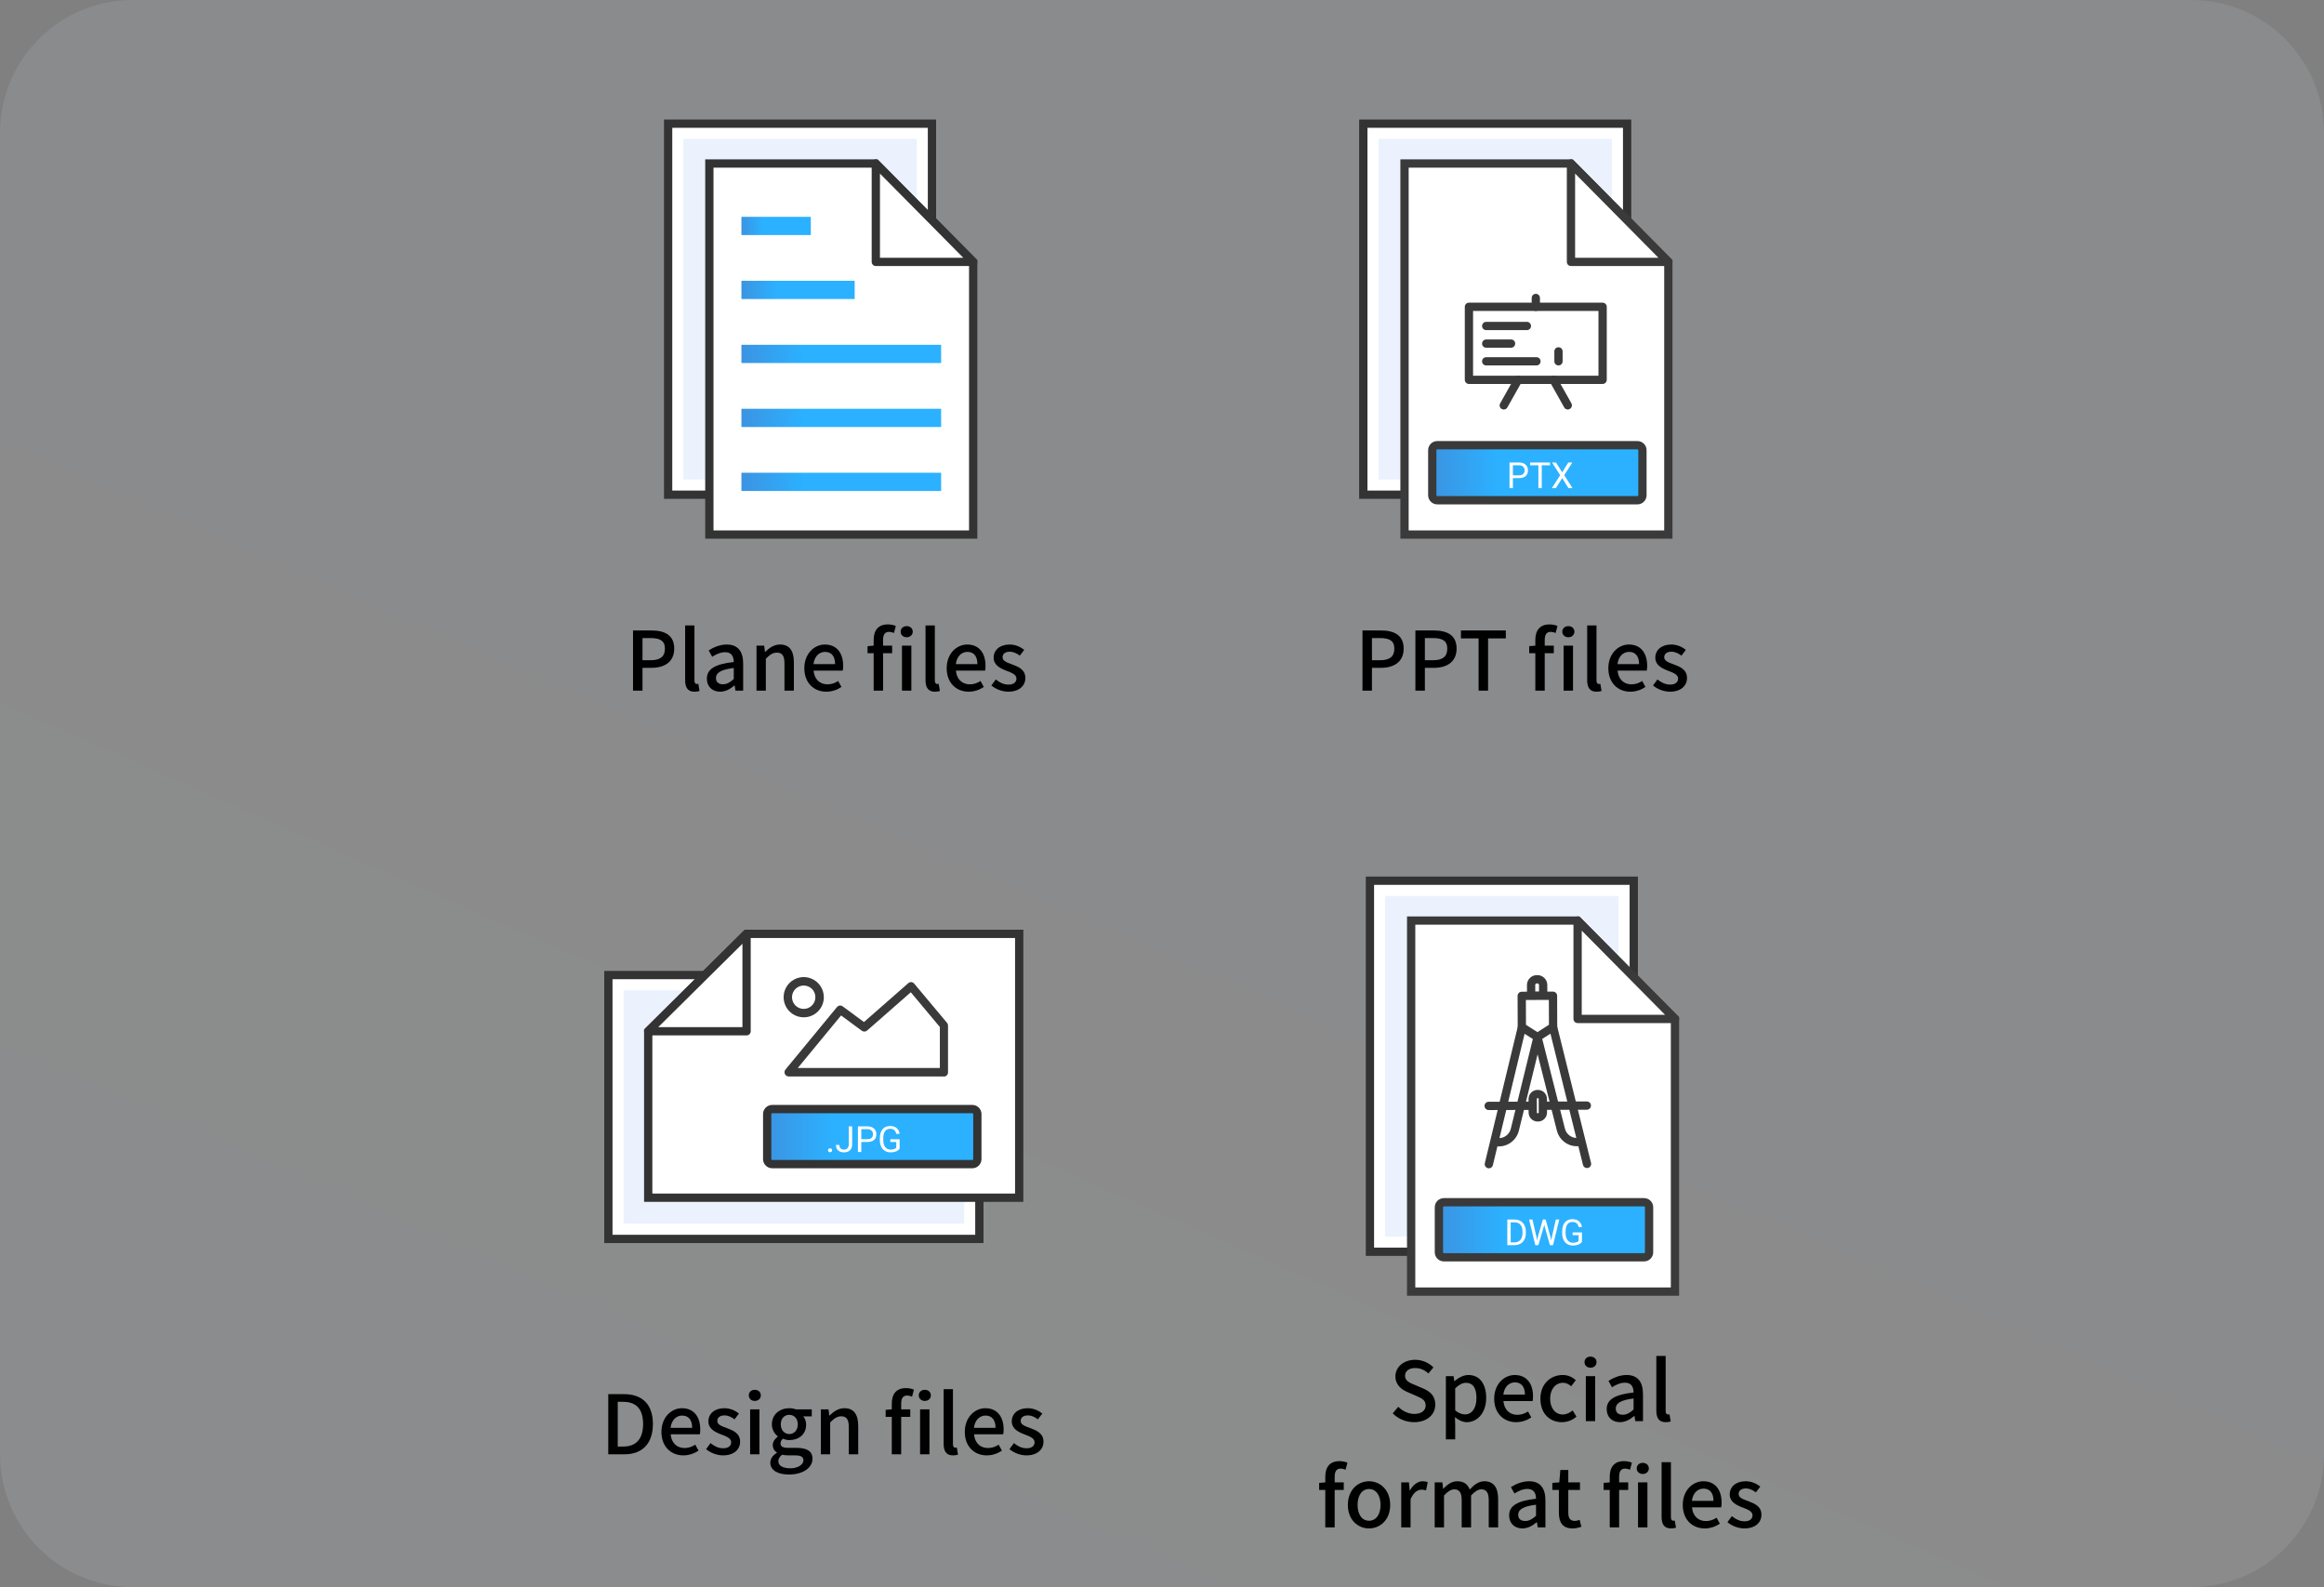 <svg width="350" height="239" viewBox="0 0 350 239" fill="none" xmlns="http://www.w3.org/2000/svg">
<rect x="0" y="0" width="350" height="239" fill="#808080" stroke="none"/>
<path d="M20 239L330 239C341.046 239 350 230.046 350 219V20C350 8.954 341.046 0 330 0L20 0C8.954 0 0 8.954 0 20V219C0 230.046 8.954 239 20 239Z" fill="url(#paint0_linear_6_146)" fill-opacity="0.1"/>
<path d="M95.335 104H96.763V100.565H98.13C100.1 100.565 101.54 99.654 101.54 97.672C101.54 95.628 100.1 94.938 98.081 94.938H95.335V104ZM96.763 99.42V96.083H97.945C99.386 96.083 100.137 96.477 100.137 97.672C100.137 98.866 99.447 99.42 97.995 99.42H96.763ZM104.587 104.16C104.932 104.16 105.178 104.111 105.35 104.049L105.166 102.978C105.043 103.003 104.993 103.003 104.932 103.003C104.759 103.003 104.587 102.867 104.587 102.486V94.187H103.184V102.412C103.184 103.508 103.565 104.16 104.587 104.16ZM108.451 104.16C109.264 104.16 109.99 103.754 110.606 103.224H110.643L110.766 104H111.923V99.925C111.923 98.127 111.148 97.056 109.461 97.056C108.377 97.056 107.429 97.499 106.728 97.942L107.257 98.903C107.836 98.534 108.5 98.213 109.215 98.213C110.212 98.213 110.495 98.903 110.507 99.691C107.688 99.999 106.457 100.75 106.457 102.202C106.457 103.397 107.282 104.16 108.451 104.16ZM108.882 103.04C108.279 103.04 107.823 102.769 107.823 102.104C107.823 101.341 108.5 100.836 110.507 100.59V102.252C109.953 102.756 109.473 103.04 108.882 103.04ZM113.932 104H115.336V99.198C115.939 98.595 116.37 98.275 116.998 98.275C117.798 98.275 118.143 98.743 118.143 99.912V104H119.559V99.74C119.559 98.016 118.919 97.056 117.478 97.056C116.555 97.056 115.865 97.561 115.238 98.164H115.201L115.09 97.228H113.932V104ZM124.435 104.16C125.321 104.16 126.097 103.865 126.725 103.446L126.232 102.547C125.74 102.867 125.223 103.052 124.62 103.052C123.45 103.052 122.637 102.276 122.527 100.984H126.922C126.959 100.824 126.983 100.54 126.983 100.269C126.983 98.349 126.023 97.056 124.226 97.056C122.637 97.056 121.135 98.423 121.135 100.627C121.135 102.855 122.6 104.16 124.435 104.16ZM122.514 100.011C122.65 98.817 123.401 98.164 124.25 98.164C125.235 98.164 125.765 98.841 125.765 100.011H122.514ZM131.576 97.228L130.653 97.302V98.361H131.576V104H132.992V98.361H134.359V97.228H132.992V96.367C132.992 95.542 133.288 95.148 133.891 95.148C134.125 95.148 134.383 95.209 134.63 95.32L134.913 94.261C134.605 94.126 134.174 94.027 133.719 94.027C132.204 94.027 131.576 94.988 131.576 96.379V97.228ZM136.55 95.96C137.067 95.96 137.461 95.615 137.461 95.123C137.461 94.618 137.067 94.286 136.55 94.286C136.033 94.286 135.639 94.618 135.639 95.123C135.639 95.615 136.033 95.96 136.55 95.96ZM135.836 104H137.252V97.228H135.836V104ZM140.79 104.16C141.134 104.16 141.381 104.111 141.553 104.049L141.368 102.978C141.245 103.003 141.196 103.003 141.134 103.003C140.962 103.003 140.79 102.867 140.79 102.486V94.187H139.386V102.412C139.386 103.508 139.768 104.16 140.79 104.16ZM145.873 104.16C146.759 104.16 147.535 103.865 148.163 103.446L147.67 102.547C147.178 102.867 146.661 103.052 146.057 103.052C144.888 103.052 144.075 102.276 143.964 100.984H148.36C148.397 100.824 148.421 100.54 148.421 100.269C148.421 98.349 147.461 97.056 145.663 97.056C144.075 97.056 142.573 98.423 142.573 100.627C142.573 102.855 144.038 104.16 145.873 104.16ZM143.952 100.011C144.087 98.817 144.838 98.164 145.688 98.164C146.673 98.164 147.202 98.841 147.202 100.011H143.952ZM151.849 104.16C153.524 104.16 154.422 103.237 154.422 102.104C154.422 100.824 153.376 100.405 152.428 100.048C151.689 99.777 150.987 99.555 150.987 98.977C150.987 98.509 151.332 98.139 152.071 98.139C152.637 98.139 153.117 98.386 153.585 98.731L154.25 97.856C153.696 97.425 152.957 97.056 152.046 97.056C150.557 97.056 149.645 97.906 149.645 99.038C149.645 100.183 150.68 100.663 151.578 101.008C152.317 101.291 153.08 101.562 153.08 102.178C153.08 102.695 152.699 103.089 151.886 103.089C151.16 103.089 150.569 102.793 149.966 102.313L149.301 103.224C149.953 103.766 150.914 104.16 151.849 104.16Z" fill="black"/>
<path d="M205.19 104H206.619V100.565H207.985C209.955 100.565 211.396 99.654 211.396 97.672C211.396 95.628 209.955 94.938 207.936 94.938H205.19V104ZM206.619 99.42V96.083H207.801C209.241 96.083 209.992 96.477 209.992 97.672C209.992 98.866 209.303 99.42 207.85 99.42H206.619ZM213.162 104H214.59V100.565H215.957C217.927 100.565 219.367 99.654 219.367 97.672C219.367 95.628 217.927 94.938 215.907 94.938H213.162V104ZM214.59 99.42V96.083H215.772C217.213 96.083 217.964 96.477 217.964 97.672C217.964 98.866 217.274 99.42 215.821 99.42H214.59ZM222.68 104H224.108V96.133H226.78V94.938H220.02V96.133H222.68V104ZM231.224 97.228L230.3 97.302V98.361H231.224V104H232.64V98.361H234.006V97.228H232.64V96.367C232.64 95.542 232.935 95.148 233.538 95.148C233.772 95.148 234.031 95.209 234.277 95.32L234.56 94.261C234.252 94.126 233.822 94.027 233.366 94.027C231.852 94.027 231.224 94.988 231.224 96.379V97.228ZM236.198 95.96C236.715 95.96 237.109 95.615 237.109 95.123C237.109 94.618 236.715 94.286 236.198 94.286C235.681 94.286 235.287 94.618 235.287 95.123C235.287 95.615 235.681 95.96 236.198 95.96ZM235.484 104H236.9V97.228H235.484V104ZM240.437 104.16C240.782 104.16 241.028 104.111 241.2 104.049L241.016 102.978C240.893 103.003 240.843 103.003 240.782 103.003C240.609 103.003 240.437 102.867 240.437 102.486V94.187H239.033V102.412C239.033 103.508 239.415 104.16 240.437 104.16ZM245.52 104.16C246.407 104.16 247.182 103.865 247.81 103.446L247.318 102.547C246.825 102.867 246.308 103.052 245.705 103.052C244.535 103.052 243.722 102.276 243.612 100.984H248.007C248.044 100.824 248.069 100.54 248.069 100.269C248.069 98.349 247.108 97.056 245.311 97.056C243.722 97.056 242.22 98.423 242.22 100.627C242.22 102.855 243.686 104.16 245.52 104.16ZM243.599 100.011C243.735 98.817 244.486 98.164 245.335 98.164C246.32 98.164 246.85 98.841 246.85 100.011H243.599ZM251.497 104.16C253.171 104.16 254.07 103.237 254.07 102.104C254.07 100.824 253.023 100.405 252.075 100.048C251.337 99.777 250.635 99.555 250.635 98.977C250.635 98.509 250.98 98.139 251.718 98.139C252.285 98.139 252.765 98.386 253.233 98.731L253.897 97.856C253.343 97.425 252.605 97.056 251.694 97.056C250.204 97.056 249.293 97.906 249.293 99.038C249.293 100.183 250.327 100.663 251.226 101.008C251.965 101.291 252.728 101.562 252.728 102.178C252.728 102.695 252.346 103.089 251.534 103.089C250.807 103.089 250.216 102.793 249.613 102.313L248.948 103.224C249.601 103.766 250.561 104.16 251.497 104.16Z" fill="black"/>
<path d="M91.607 219H94.032C96.741 219 98.329 217.375 98.329 214.432C98.329 211.477 96.741 209.938 93.958 209.938H91.607V219ZM93.035 217.83V211.096H93.86C95.805 211.096 96.852 212.167 96.852 214.432C96.852 216.685 95.805 217.83 93.86 217.83H93.035ZM102.912 219.16C103.798 219.16 104.574 218.865 105.202 218.446L104.709 217.547C104.217 217.867 103.7 218.052 103.097 218.052C101.927 218.052 101.114 217.276 101.004 215.984H105.399C105.436 215.824 105.46 215.54 105.46 215.269C105.46 213.349 104.5 212.056 102.703 212.056C101.114 212.056 99.612 213.423 99.612 215.627C99.612 217.855 101.077 219.16 102.912 219.16ZM100.991 215.011C101.127 213.817 101.878 213.164 102.727 213.164C103.712 213.164 104.242 213.841 104.242 215.011H100.991ZM108.889 219.16C110.563 219.16 111.462 218.237 111.462 217.104C111.462 215.824 110.415 215.405 109.467 215.048C108.728 214.777 108.027 214.555 108.027 213.977C108.027 213.509 108.371 213.139 109.11 213.139C109.676 213.139 110.157 213.386 110.625 213.73L111.289 212.856C110.735 212.425 109.997 212.056 109.086 212.056C107.596 212.056 106.685 212.906 106.685 214.038C106.685 215.183 107.719 215.663 108.618 216.008C109.356 216.291 110.12 216.562 110.12 217.178C110.12 217.695 109.738 218.089 108.925 218.089C108.199 218.089 107.608 217.793 107.005 217.313L106.34 218.224C106.992 218.766 107.953 219.16 108.889 219.16ZM112.97 219H114.373V212.228H112.97V219ZM113.671 210.96C114.188 210.96 114.582 210.616 114.582 210.123C114.582 209.618 114.188 209.286 113.671 209.286C113.154 209.286 112.773 209.618 112.773 210.123C112.773 210.616 113.154 210.96 113.671 210.96ZM118.819 222.041C120.986 222.041 122.365 220.982 122.365 219.677C122.365 218.52 121.528 218.027 119.927 218.027H118.684C117.822 218.027 117.551 217.769 117.551 217.363C117.551 217.042 117.699 216.845 117.92 216.648C118.216 216.784 118.561 216.858 118.868 216.858C120.284 216.858 121.405 216.008 121.405 214.531C121.405 214.014 121.22 213.558 120.961 213.287H122.254V212.228H119.853C119.595 212.13 119.25 212.056 118.868 212.056C117.465 212.056 116.246 212.955 116.246 214.494C116.246 215.294 116.677 215.934 117.132 216.291V216.341C116.763 216.611 116.381 217.067 116.381 217.596C116.381 218.15 116.652 218.508 116.997 218.717V218.778C116.369 219.16 116.012 219.689 116.012 220.256C116.012 221.438 117.194 222.041 118.819 222.041ZM118.868 215.947C118.167 215.947 117.588 215.393 117.588 214.494C117.588 213.57 118.154 213.053 118.868 213.053C119.582 213.053 120.149 213.583 120.149 214.494C120.149 215.393 119.57 215.947 118.868 215.947ZM119.028 221.105C117.908 221.105 117.219 220.711 117.219 220.047C117.219 219.702 117.391 219.357 117.797 219.062C118.08 219.123 118.388 219.16 118.708 219.16H119.73C120.555 219.16 120.998 219.332 120.998 219.899C120.998 220.527 120.21 221.105 119.028 221.105ZM123.622 219H125.026V214.198C125.629 213.595 126.06 213.275 126.688 213.275C127.488 213.275 127.833 213.743 127.833 214.912V219H129.249V214.74C129.249 213.016 128.609 212.056 127.168 212.056C126.245 212.056 125.555 212.561 124.927 213.164H124.89L124.78 212.228H123.622V219ZM134.305 212.228L133.381 212.302V213.361H134.305V219H135.72V213.361H137.087V212.228H135.72V211.367C135.72 210.542 136.016 210.148 136.619 210.148C136.853 210.148 137.112 210.209 137.358 210.32L137.641 209.261C137.333 209.126 136.902 209.027 136.447 209.027C134.933 209.027 134.305 209.988 134.305 211.379V212.228ZM139.279 210.96C139.796 210.96 140.19 210.616 140.19 210.123C140.19 209.618 139.796 209.286 139.279 209.286C138.762 209.286 138.368 209.618 138.368 210.123C138.368 210.616 138.762 210.96 139.279 210.96ZM138.565 219H139.98V212.228H138.565V219ZM143.518 219.16C143.863 219.16 144.109 219.111 144.281 219.049L144.097 217.978C143.973 218.003 143.924 218.003 143.863 218.003C143.69 218.003 143.518 217.867 143.518 217.486V209.187H142.114V217.412C142.114 218.508 142.496 219.16 143.518 219.16ZM148.601 219.16C149.487 219.16 150.263 218.865 150.891 218.446L150.399 217.547C149.906 217.867 149.389 218.052 148.786 218.052C147.616 218.052 146.803 217.276 146.693 215.984H151.088C151.125 215.824 151.15 215.54 151.15 215.269C151.15 213.349 150.189 212.056 148.392 212.056C146.803 212.056 145.301 213.423 145.301 215.627C145.301 217.855 146.766 219.16 148.601 219.16ZM146.68 215.011C146.816 213.817 147.567 213.164 148.416 213.164C149.401 213.164 149.931 213.841 149.931 215.011H146.68ZM154.578 219.16C156.252 219.16 157.151 218.237 157.151 217.104C157.151 215.824 156.104 215.405 155.156 215.048C154.418 214.777 153.716 214.555 153.716 213.977C153.716 213.509 154.06 213.139 154.799 213.139C155.366 213.139 155.846 213.386 156.314 213.73L156.978 212.856C156.424 212.425 155.686 212.056 154.775 212.056C153.285 212.056 152.374 212.906 152.374 214.038C152.374 215.183 153.408 215.663 154.307 216.008C155.045 216.291 155.809 216.562 155.809 217.178C155.809 217.695 155.427 218.089 154.615 218.089C153.888 218.089 153.297 217.793 152.694 217.313L152.029 218.224C152.682 218.766 153.642 219.16 154.578 219.16Z" fill="black"/>
<path d="M212.971 214.16C214.954 214.16 216.16 212.978 216.16 211.525C216.16 210.196 215.384 209.531 214.313 209.075L213.07 208.546C212.331 208.25 211.605 207.955 211.605 207.179C211.605 206.453 212.208 206.01 213.131 206.01C213.932 206.01 214.56 206.317 215.126 206.822L215.877 205.911C215.187 205.209 214.19 204.766 213.131 204.766C211.408 204.766 210.152 205.837 210.152 207.265C210.152 208.583 211.125 209.272 211.999 209.642L213.254 210.183C214.092 210.553 214.707 210.811 214.707 211.636C214.707 212.399 214.092 212.917 212.996 212.917C212.122 212.917 211.235 212.498 210.583 211.845L209.746 212.83C210.57 213.668 211.728 214.16 212.971 214.16ZM217.753 216.746H219.157V214.554L219.12 213.397C219.699 213.889 220.302 214.16 220.905 214.16C222.432 214.16 223.823 212.83 223.823 210.503C223.823 208.423 222.863 207.056 221.139 207.056C220.388 207.056 219.649 207.475 219.058 207.967H219.021L218.911 207.228H217.753V216.746ZM220.634 212.99C220.216 212.99 219.686 212.83 219.157 212.375V209.063C219.736 208.509 220.24 208.238 220.77 208.238C221.902 208.238 222.358 209.112 222.358 210.528C222.358 212.116 221.619 212.99 220.634 212.99ZM228.328 214.16C229.214 214.16 229.99 213.865 230.618 213.446L230.125 212.547C229.633 212.867 229.116 213.052 228.513 213.052C227.343 213.052 226.53 212.276 226.419 210.984H230.815C230.852 210.824 230.876 210.54 230.876 210.269C230.876 208.349 229.916 207.056 228.119 207.056C226.53 207.056 225.028 208.423 225.028 210.627C225.028 212.855 226.493 214.16 228.328 214.16ZM226.407 210.011C226.543 208.817 227.294 208.164 228.143 208.164C229.128 208.164 229.658 208.841 229.658 210.011H226.407ZM235.228 214.16C236.004 214.16 236.804 213.877 237.419 213.323L236.841 212.387C236.434 212.732 235.93 213.003 235.363 213.003C234.231 213.003 233.455 212.055 233.455 210.627C233.455 209.186 234.268 208.226 235.4 208.226C235.868 208.226 236.25 208.423 236.619 208.755L237.321 207.832C236.828 207.401 236.201 207.056 235.339 207.056C233.553 207.056 231.99 208.361 231.99 210.627C231.99 212.867 233.393 214.16 235.228 214.16ZM238.83 214H240.234V207.228H238.83V214ZM239.532 205.96C240.049 205.96 240.443 205.616 240.443 205.123C240.443 204.618 240.049 204.286 239.532 204.286C239.015 204.286 238.633 204.618 238.633 205.123C238.633 205.616 239.015 205.96 239.532 205.96ZM243.966 214.16C244.778 214.16 245.505 213.754 246.12 213.224H246.157L246.28 214H247.438V209.925C247.438 208.127 246.662 207.056 244.975 207.056C243.892 207.056 242.944 207.499 242.242 207.942L242.772 208.903C243.35 208.533 244.015 208.213 244.729 208.213C245.726 208.213 246.01 208.903 246.022 209.691C243.202 209.999 241.971 210.75 241.971 212.202C241.971 213.397 242.796 214.16 243.966 214.16ZM244.397 213.04C243.793 213.04 243.338 212.769 243.338 212.104C243.338 211.341 244.015 210.836 246.022 210.59V212.252C245.468 212.756 244.988 213.04 244.397 213.04ZM250.851 214.16C251.195 214.16 251.442 214.111 251.614 214.049L251.429 212.978C251.306 213.003 251.257 213.003 251.195 213.003C251.023 213.003 250.851 212.867 250.851 212.486V204.187H249.447V212.412C249.447 213.508 249.829 214.16 250.851 214.16ZM202.928 220.261C202.62 220.126 202.189 220.027 201.734 220.027C200.219 220.027 199.591 220.988 199.591 222.379V223.228L198.668 223.302V224.361H199.591V230H201.007V224.361H202.374V223.228H201.007V222.367C201.007 221.542 201.303 221.148 201.906 221.148C202.14 221.148 202.398 221.209 202.645 221.32L202.928 220.261ZM206.178 230.16C207.853 230.16 209.367 228.867 209.367 226.627C209.367 224.361 207.853 223.056 206.178 223.056C204.504 223.056 202.989 224.361 202.989 226.627C202.989 228.867 204.504 230.16 206.178 230.16ZM206.178 229.003C205.119 229.003 204.454 228.055 204.454 226.627C204.454 225.186 205.119 224.226 206.178 224.226C207.249 224.226 207.914 225.186 207.914 226.627C207.914 228.055 207.249 229.003 206.178 229.003ZM211.032 230H212.436V225.777C212.867 224.706 213.532 224.324 214.086 224.324C214.356 224.324 214.529 224.361 214.763 224.435L215.021 223.204C214.812 223.105 214.59 223.056 214.258 223.056C213.532 223.056 212.817 223.573 212.337 224.447H212.3L212.19 223.228H211.032V230ZM216.07 230H217.474V225.198C218.04 224.583 218.545 224.275 219 224.275C219.776 224.275 220.133 224.743 220.133 225.912V230H221.549V225.198C222.115 224.583 222.608 224.275 223.076 224.275C223.839 224.275 224.208 224.743 224.208 225.912V230H225.624V225.74C225.624 224.016 224.959 223.056 223.543 223.056C222.694 223.056 222.004 223.585 221.34 224.3C221.044 223.524 220.478 223.056 219.468 223.056C218.631 223.056 217.954 223.561 217.375 224.176H217.338L217.227 223.228H216.07V230ZM229.273 230.16C230.086 230.16 230.812 229.754 231.428 229.224H231.465L231.588 230H232.745V225.925C232.745 224.127 231.97 223.056 230.283 223.056C229.199 223.056 228.251 223.499 227.549 223.942L228.079 224.903C228.658 224.533 229.322 224.213 230.037 224.213C231.034 224.213 231.317 224.903 231.329 225.691C228.51 225.999 227.279 226.75 227.279 228.202C227.279 229.397 228.104 230.16 229.273 230.16ZM229.704 229.04C229.101 229.04 228.645 228.769 228.645 228.104C228.645 227.341 229.322 226.836 231.329 226.59V228.252C230.775 228.756 230.295 229.04 229.704 229.04ZM236.828 230.16C237.32 230.16 237.776 230.037 238.157 229.914L237.899 228.867C237.702 228.953 237.406 229.027 237.172 229.027C236.471 229.027 236.188 228.609 236.188 227.796V224.361H237.948V223.228H236.188V221.357H234.993L234.833 223.228L233.787 223.302V224.361H234.772V227.784C234.772 229.212 235.301 230.16 236.828 230.16ZM242.431 223.228L241.507 223.302V224.361H242.431V230H243.847V224.361H245.213V223.228H243.847V222.367C243.847 221.542 244.142 221.148 244.746 221.148C244.979 221.148 245.238 221.209 245.484 221.32L245.767 220.261C245.46 220.126 245.029 220.027 244.573 220.027C243.059 220.027 242.431 220.988 242.431 222.379V223.228ZM247.405 221.96C247.922 221.96 248.316 221.616 248.316 221.123C248.316 220.618 247.922 220.286 247.405 220.286C246.888 220.286 246.494 220.618 246.494 221.123C246.494 221.616 246.888 221.96 247.405 221.96ZM246.691 230H248.107V223.228H246.691V230ZM251.644 230.16C251.989 230.16 252.235 230.111 252.408 230.049L252.223 228.978C252.1 229.003 252.05 229.003 251.989 229.003C251.817 229.003 251.644 228.867 251.644 228.486V220.187H250.241V228.412C250.241 229.508 250.622 230.16 251.644 230.16ZM256.727 230.16C257.614 230.16 258.389 229.865 259.017 229.446L258.525 228.547C258.032 228.867 257.515 229.052 256.912 229.052C255.742 229.052 254.93 228.276 254.819 226.984H259.214C259.251 226.824 259.276 226.54 259.276 226.269C259.276 224.349 258.315 223.056 256.518 223.056C254.93 223.056 253.428 224.423 253.428 226.627C253.428 228.855 254.893 230.16 256.727 230.16ZM254.807 226.011C254.942 224.817 255.693 224.164 256.543 224.164C257.527 224.164 258.057 224.841 258.057 226.011H254.807ZM262.704 230.16C264.378 230.16 265.277 229.237 265.277 228.104C265.277 226.824 264.231 226.405 263.282 226.048C262.544 225.777 261.842 225.555 261.842 224.977C261.842 224.509 262.187 224.139 262.925 224.139C263.492 224.139 263.972 224.386 264.44 224.73L265.105 223.856C264.551 223.425 263.812 223.056 262.901 223.056C261.411 223.056 260.5 223.906 260.5 225.038C260.5 226.183 261.534 226.663 262.433 227.008C263.172 227.291 263.935 227.562 263.935 228.178C263.935 228.695 263.553 229.089 262.741 229.089C262.014 229.089 261.423 228.793 260.82 228.313L260.155 229.224C260.808 229.766 261.768 230.16 262.704 230.16Z" fill="black"/>
<path d="M140.356 33.387V18.623H100.623V74.495H106.831" fill="white"/>
<path d="M140.356 33.387V18.623H100.623V74.495H106.831" stroke="#333333" stroke-width="1.247" stroke-miterlimit="10"/>
<path opacity="0.1" d="M138.067 20.913H102.913V72.206H138.067V20.913Z" fill="#397AF6"/>
<path d="M146.564 39.416V80.496H106.831V24.623H131.9L146.564 39.416Z" fill="white" stroke="#333333" stroke-width="1.247" stroke-miterlimit="10"/>
<path d="M146.564 39.437H131.9V24.623L146.564 39.437Z" fill="white" stroke="#333333" stroke-width="1.247" stroke-linejoin="round"/>
<path d="M122.11 32.652H111.66V35.398H122.11V32.652Z" fill="url(#paint1_linear_6_146)"/>
<path d="M128.717 42.283H111.66V45.03H128.717V42.283Z" fill="url(#paint2_linear_6_146)"/>
<path d="M141.736 51.92H111.66V54.666H141.736V51.92Z" fill="url(#paint3_linear_6_146)"/>
<path d="M141.736 61.556H111.66V64.303H141.736V61.556Z" fill="url(#paint4_linear_6_146)"/>
<path d="M141.736 71.188H111.66V73.934H141.736V71.188Z" fill="url(#paint5_linear_6_146)"/>
<path d="M246.048 147.387V132.623H206.315V188.495H212.523" fill="white"/>
<path d="M246.048 147.387V132.623H206.315V188.495H212.523" stroke="#333333" stroke-width="1.247" stroke-miterlimit="10"/>
<path opacity="0.1" d="M243.757 134.913H208.604V186.206H243.757V134.913Z" fill="#397AF6"/>
<path d="M252.256 153.416V194.496H212.523V138.624H237.592L252.256 153.416Z" fill="white" stroke="#3A3A3A" stroke-width="1.247" stroke-miterlimit="10"/>
<path d="M252.255 153.437H237.591V138.624L252.255 153.437Z" fill="white" stroke="#3A3A3A" stroke-width="1.247" stroke-linejoin="round"/>
<path d="M231.457 147.463H231.532C231.762 147.462 231.983 147.553 232.147 147.715C232.31 147.877 232.402 148.098 232.403 148.328L232.409 149.953L230.593 149.959L230.587 148.335C230.587 148.22 230.609 148.107 230.653 148.001C230.696 147.895 230.76 147.799 230.841 147.718C230.922 147.637 231.018 147.573 231.123 147.529C231.229 147.486 231.342 147.463 231.457 147.463Z" fill="white" stroke="#3A3A3A" stroke-width="1.247" stroke-linecap="round" stroke-linejoin="round"/>
<path d="M233.901 154.655L231.549 156.163L229.193 154.671L229.176 149.963L233.884 149.947L233.901 154.655Z" fill="white" stroke="#3A3A3A" stroke-width="1.247" stroke-linecap="round" stroke-linejoin="round"/>
<path d="M224.224 175.307L229.21 154.655L225.055 171.92C225.377 172.009 225.713 172.032 226.045 171.989C226.376 171.945 226.695 171.835 226.983 171.666C227.271 171.497 227.522 171.271 227.721 171.003C227.92 170.734 228.063 170.429 228.142 170.104L231.566 156.146" stroke="#3A3A3A" stroke-width="1.247" stroke-linecap="round" stroke-linejoin="round"/>
<path d="M239.008 175.269L233.897 154.655L238.173 171.891C237.851 171.982 237.515 172.008 237.183 171.967C236.852 171.925 236.532 171.817 236.243 171.65C235.954 171.483 235.701 171.259 235.5 170.992C235.299 170.725 235.154 170.42 235.073 170.096L231.549 156.163" stroke="#3A3A3A" stroke-width="1.247" stroke-linecap="round" stroke-linejoin="round"/>
<path d="M224.195 166.535L238.979 166.485" stroke="#3A3A3A" stroke-width="1.247" stroke-linecap="round" stroke-linejoin="round"/>
<path d="M231.62 164.749H231.558C231.154 164.75 230.828 165.079 230.829 165.483L230.836 167.535C230.838 167.939 231.166 168.266 231.57 168.264H231.633C232.037 168.263 232.363 167.934 232.361 167.53L232.354 165.477C232.353 165.074 232.024 164.747 231.62 164.749Z" fill="white" stroke="#3A3A3A" stroke-width="1.247" stroke-linecap="round" stroke-linejoin="round"/>
<path d="M247.597 181.041H217.459C217.041 181.041 216.703 181.379 216.703 181.797V188.574C216.703 188.992 217.041 189.331 217.459 189.331H247.597C248.015 189.331 248.354 188.992 248.354 188.574V181.797C248.354 181.379 248.015 181.041 247.597 181.041Z" fill="url(#paint6_linear_6_146)" stroke="#3A3A3A" stroke-width="1.247" stroke-miterlimit="10"/>
<path d="M227.003 187.506V183.642H228.094C228.43 183.642 228.727 183.717 228.985 183.865C229.244 184.014 229.443 184.225 229.583 184.5C229.724 184.774 229.796 185.089 229.797 185.444V185.691C229.797 186.056 229.727 186.375 229.585 186.649C229.445 186.923 229.245 187.134 228.983 187.281C228.723 187.428 228.419 187.503 228.072 187.506H227.003ZM227.512 184.062V187.09H228.049C228.441 187.09 228.747 186.968 228.964 186.723C229.184 186.479 229.293 186.132 229.293 185.68V185.455C229.293 185.016 229.19 184.676 228.983 184.433C228.778 184.189 228.486 184.065 228.107 184.062H227.512ZM231.403 186.288L231.477 186.798L231.586 186.339L232.351 183.642H232.78L233.526 186.339L233.632 186.806L233.715 186.286L234.314 183.642H234.827L233.89 187.506H233.425L232.629 184.691L232.568 184.396L232.507 184.691L231.682 187.506H231.217L230.283 183.642H230.793L231.403 186.288ZM238.247 186.999C238.116 187.187 237.933 187.328 237.698 187.421C237.465 187.513 237.192 187.559 236.881 187.559C236.566 187.559 236.286 187.486 236.042 187.339C235.798 187.191 235.609 186.98 235.474 186.708C235.341 186.435 235.273 186.119 235.27 185.76V185.423C235.27 184.841 235.405 184.39 235.676 184.07C235.948 183.749 236.33 183.589 236.822 183.589C237.226 183.589 237.55 183.693 237.796 183.9C238.042 184.105 238.193 184.397 238.247 184.776H237.738C237.642 184.264 237.338 184.009 236.825 184.009C236.483 184.009 236.224 184.129 236.047 184.369C235.872 184.608 235.784 184.955 235.782 185.41V185.726C235.782 186.159 235.881 186.504 236.079 186.761C236.277 187.015 236.545 187.143 236.883 187.143C237.074 187.143 237.242 187.122 237.385 187.079C237.528 187.037 237.647 186.965 237.741 186.864V185.996H236.846V185.582H238.247V186.999Z" fill="white"/>
<path d="M245.049 33.387V18.623H205.316V74.495H211.524" fill="white"/>
<path d="M245.049 33.387V18.623H205.316V74.495H211.524" stroke="#333333" stroke-width="1.247" stroke-miterlimit="10"/>
<path opacity="0.1" d="M242.759 20.913H207.605V72.206H242.759V20.913Z" fill="#397AF6"/>
<path d="M251.256 39.416V80.496H211.523V24.623H236.592L251.256 39.416Z" fill="white" stroke="#3A3A3A" stroke-width="1.247" stroke-miterlimit="10"/>
<path d="M251.256 39.437H236.592V24.623L251.256 39.437Z" fill="white" stroke="#3A3A3A" stroke-width="1.247" stroke-linejoin="round"/>
<path d="M246.599 67.041H216.461C216.043 67.041 215.704 67.379 215.704 67.797V74.574C215.704 74.992 216.043 75.331 216.461 75.331H246.599C247.017 75.331 247.355 74.992 247.355 74.574V67.797C247.355 67.379 247.017 67.041 246.599 67.041Z" fill="url(#paint7_linear_6_146)" stroke="#3A3A3A" stroke-width="1.247" stroke-miterlimit="10"/>
<path d="M227.846 71.994V73.506H227.337V69.642H228.762C229.185 69.642 229.516 69.75 229.755 69.966C229.995 70.182 230.116 70.468 230.116 70.823C230.116 71.198 229.998 71.488 229.763 71.691C229.529 71.893 229.194 71.994 228.757 71.994H227.846ZM227.846 71.577H228.762C229.035 71.577 229.243 71.513 229.388 71.386C229.533 71.257 229.606 71.071 229.606 70.829C229.606 70.599 229.533 70.415 229.388 70.277C229.243 70.139 229.044 70.067 228.791 70.062H227.846V71.577ZM233.436 70.062H232.194V73.506H231.687V70.062H230.447V69.642H233.436V70.062ZM235.269 71.123L236.196 69.642H236.795L235.575 71.558L236.825 73.506H236.219L235.269 71.999L234.314 73.506H233.712L234.964 71.558L233.741 69.642H234.338L235.269 71.123Z" fill="white"/>
<path d="M236.122 61.668C236.011 61.669 235.902 61.64 235.805 61.584C235.709 61.529 235.629 61.449 235.574 61.352L233.409 57.5C233.369 57.429 233.343 57.35 233.333 57.269C233.324 57.187 233.33 57.105 233.352 57.026C233.375 56.947 233.412 56.873 233.463 56.809C233.513 56.744 233.576 56.691 233.648 56.65C233.719 56.61 233.798 56.585 233.879 56.575C233.961 56.565 234.043 56.572 234.122 56.594C234.201 56.616 234.275 56.654 234.339 56.704C234.404 56.755 234.457 56.818 234.498 56.889L236.663 60.741C236.739 60.883 236.757 61.05 236.713 61.205C236.669 61.36 236.566 61.492 236.426 61.572C236.334 61.629 236.23 61.662 236.122 61.668ZM226.47 61.668C226.361 61.669 226.254 61.64 226.16 61.586C226.065 61.532 225.987 61.455 225.932 61.361C225.877 61.267 225.848 61.16 225.848 61.051C225.847 60.943 225.875 60.836 225.929 60.741L228.094 56.889C228.175 56.745 228.31 56.639 228.47 56.594C228.629 56.549 228.8 56.569 228.944 56.65C229.088 56.731 229.195 56.867 229.24 57.026C229.284 57.185 229.264 57.356 229.183 57.5L227.014 61.352C226.96 61.45 226.88 61.53 226.783 61.586C226.687 61.642 226.577 61.67 226.465 61.668H226.47Z" fill="#3A3A3A"/>
<path d="M231.298 46.825C231.133 46.825 230.974 46.76 230.857 46.643C230.74 46.526 230.675 46.367 230.675 46.202V44.868C230.675 44.703 230.74 44.544 230.857 44.428C230.974 44.311 231.133 44.245 231.298 44.245C231.463 44.245 231.622 44.311 231.739 44.428C231.856 44.544 231.921 44.703 231.921 44.868V46.202C231.921 46.367 231.856 46.526 231.739 46.643C231.622 46.76 231.463 46.825 231.298 46.825Z" fill="#3A3A3A"/>
<path d="M241.357 57.82H221.225C221.059 57.819 220.901 57.752 220.784 57.635C220.667 57.517 220.602 57.358 220.602 57.193V46.202C220.602 46.037 220.667 45.878 220.784 45.761C220.901 45.644 221.06 45.579 221.225 45.579H241.357C241.523 45.579 241.681 45.644 241.798 45.761C241.915 45.878 241.981 46.037 241.981 46.202V57.193C241.981 57.358 241.915 57.517 241.798 57.635C241.681 57.752 241.523 57.819 241.357 57.82ZM221.848 56.574H240.734V46.829H221.848V56.574Z" fill="#3A3A3A"/>
<path d="M234.711 55.032C234.545 55.032 234.387 54.966 234.27 54.849C234.153 54.733 234.087 54.574 234.087 54.409V52.842C234.105 52.689 234.178 52.548 234.293 52.446C234.408 52.343 234.557 52.287 234.711 52.287C234.865 52.287 235.013 52.343 235.128 52.446C235.243 52.548 235.316 52.689 235.334 52.842V54.409C235.333 54.574 235.267 54.732 235.15 54.848C235.034 54.965 234.876 55.031 234.711 55.032Z" fill="#3A3A3A"/>
<path d="M229.952 49.713H223.827C223.662 49.713 223.504 49.648 223.387 49.531C223.27 49.414 223.204 49.255 223.204 49.09C223.204 48.925 223.27 48.766 223.387 48.649C223.504 48.532 223.662 48.467 223.827 48.467H229.952C230.118 48.467 230.276 48.532 230.393 48.649C230.51 48.766 230.576 48.925 230.576 49.09C230.576 49.255 230.51 49.414 230.393 49.531C230.276 49.648 230.118 49.713 229.952 49.713Z" fill="#3A3A3A"/>
<path d="M227.567 52.364H223.827C223.662 52.364 223.504 52.299 223.387 52.182C223.27 52.065 223.204 51.906 223.204 51.741C223.204 51.576 223.27 51.417 223.387 51.3C223.504 51.183 223.662 51.118 223.827 51.118H227.567C227.732 51.118 227.891 51.183 228.008 51.3C228.125 51.417 228.19 51.576 228.19 51.741C228.19 51.906 228.125 52.065 228.008 52.182C227.891 52.299 227.732 52.364 227.567 52.364Z" fill="#3A3A3A"/>
<path d="M223.827 55.032C223.662 55.032 223.504 54.966 223.387 54.849C223.27 54.733 223.204 54.574 223.204 54.409C223.204 54.243 223.27 54.085 223.387 53.968C223.504 53.851 223.662 53.785 223.827 53.785H231.394C231.559 53.785 231.718 53.851 231.835 53.968C231.952 54.085 232.017 54.243 232.017 54.409C232.017 54.574 231.952 54.733 231.835 54.849C231.718 54.966 231.559 55.032 231.394 55.032H223.832H223.827Z" fill="#3A3A3A"/>
<path d="M106.387 146.831H91.623V186.564H147.495V180.356" fill="white"/>
<path d="M106.387 146.831H91.623V186.564H147.495V180.356" stroke="#333333" stroke-width="1.247" stroke-miterlimit="10"/>
<path opacity="0.1" d="M145.205 149.121H93.912V184.275H145.205V149.121Z" fill="#397AF6"/>
<path d="M112.415 140.623H153.494V180.356H97.622V155.291L112.415 140.623Z" fill="white" stroke="#333333" stroke-width="1.247" stroke-miterlimit="10"/>
<path d="M112.436 140.623V155.292H97.622L112.436 140.623Z" fill="white" stroke="#333333" stroke-width="1.247" stroke-linejoin="round"/>
<path d="M121.059 153.193C120.459 153.196 119.872 153.022 119.372 152.691C118.871 152.36 118.48 151.889 118.249 151.336C118.017 150.783 117.954 150.173 118.069 149.585C118.183 148.996 118.47 148.455 118.893 148.029C119.315 147.604 119.854 147.313 120.442 147.195C121.03 147.076 121.64 147.134 122.194 147.363C122.749 147.591 123.223 147.978 123.557 148.476C123.892 148.974 124.07 149.56 124.071 150.16C124.073 150.557 123.996 150.95 123.846 151.318C123.695 151.685 123.473 152.019 123.194 152.301C122.914 152.583 122.581 152.807 122.215 152.96C121.849 153.113 121.456 153.192 121.059 153.193ZM121.059 148.41C120.71 148.406 120.368 148.506 120.076 148.697C119.784 148.888 119.555 149.162 119.419 149.483C119.283 149.804 119.246 150.159 119.312 150.501C119.378 150.844 119.545 151.159 119.79 151.406C120.036 151.654 120.35 151.823 120.692 151.891C121.034 151.96 121.389 151.925 121.711 151.792C122.034 151.658 122.309 151.431 122.502 151.141C122.695 150.85 122.797 150.509 122.795 150.16C122.797 149.931 122.753 149.703 122.667 149.491C122.58 149.279 122.453 149.086 122.291 148.923C122.13 148.761 121.938 148.632 121.726 148.544C121.515 148.456 121.288 148.41 121.059 148.41Z" fill="#3A3A3A"/>
<path d="M142.169 162.098H118.783C118.662 162.098 118.545 162.063 118.443 161.999C118.341 161.934 118.26 161.842 118.209 161.734C118.158 161.625 118.138 161.504 118.153 161.384C118.168 161.265 118.216 161.152 118.292 161.059L126.046 151.656C126.149 151.53 126.297 151.448 126.459 151.428C126.62 151.408 126.783 151.451 126.915 151.548L130.114 153.904L136.792 148.049C136.855 147.992 136.93 147.949 137.01 147.922C137.091 147.895 137.176 147.884 137.261 147.891C137.424 147.909 137.574 147.991 137.677 148.119L142.626 154.024C142.723 154.141 142.776 154.288 142.775 154.44V161.483C142.776 161.566 142.76 161.649 142.728 161.727C142.696 161.804 142.649 161.875 142.59 161.934C142.531 161.993 142.461 162.04 142.383 162.071C142.306 162.103 142.223 162.119 142.14 162.119L142.169 162.098ZM120.146 160.826H141.545V154.652L137.166 149.42L130.592 155.183C130.483 155.28 130.344 155.336 130.199 155.342C130.054 155.348 129.911 155.304 129.794 155.217L126.669 152.915L120.146 160.826Z" fill="#3A3A3A"/>
<path d="M146.435 167.01H116.297C115.879 167.01 115.541 167.348 115.541 167.766V174.543C115.541 174.961 115.879 175.299 116.297 175.299H146.435C146.853 175.299 147.191 174.961 147.191 174.543V167.766C147.191 167.348 146.853 167.01 146.435 167.01Z" fill="url(#paint8_linear_6_146)" stroke="#333333" stroke-width="1.247" stroke-miterlimit="10"/>
<path d="M124.707 173.222C124.707 173.137 124.732 173.066 124.782 173.009C124.833 172.953 124.909 172.924 125.01 172.924C125.111 172.924 125.187 172.953 125.238 173.009C125.291 173.066 125.318 173.137 125.318 173.222C125.318 173.303 125.291 173.371 125.238 173.426C125.187 173.481 125.111 173.508 125.01 173.508C124.909 173.508 124.833 173.481 124.782 173.426C124.732 173.371 124.707 173.303 124.707 173.222ZM127.826 169.615H128.338V172.351C128.338 172.721 128.226 173.01 128.003 173.219C127.782 173.428 127.487 173.532 127.117 173.532C126.733 173.532 126.434 173.434 126.22 173.238C126.006 173.041 125.899 172.766 125.899 172.412H126.408C126.408 172.633 126.469 172.806 126.589 172.93C126.711 173.053 126.887 173.115 127.117 173.115C127.328 173.115 127.497 173.049 127.627 172.916C127.758 172.784 127.824 172.598 127.826 172.359V169.615ZM129.715 171.966V173.479H129.206V169.615H130.631C131.054 169.615 131.384 169.723 131.623 169.939C131.864 170.155 131.984 170.44 131.984 170.796C131.984 171.171 131.867 171.46 131.631 171.664C131.398 171.865 131.062 171.966 130.625 171.966H129.715ZM129.715 171.55H130.631C130.903 171.55 131.112 171.486 131.257 171.359C131.402 171.229 131.475 171.044 131.475 170.801C131.475 170.571 131.402 170.387 131.257 170.249C131.112 170.111 130.913 170.04 130.66 170.034H129.715V171.55ZM135.487 172.972C135.356 173.16 135.173 173.3 134.938 173.394C134.704 173.486 134.432 173.532 134.121 173.532C133.806 173.532 133.526 173.459 133.282 173.312C133.038 173.163 132.849 172.953 132.714 172.68C132.581 172.408 132.513 172.092 132.51 171.733V171.396C132.51 170.814 132.645 170.362 132.916 170.042C133.188 169.722 133.57 169.562 134.062 169.562C134.466 169.562 134.79 169.665 135.036 169.872C135.282 170.078 135.433 170.37 135.487 170.748H134.978C134.882 170.237 134.578 169.981 134.065 169.981C133.723 169.981 133.464 170.102 133.287 170.342C133.112 170.581 133.024 170.928 133.022 171.382V171.698C133.022 172.132 133.121 172.477 133.319 172.733C133.517 172.988 133.785 173.115 134.123 173.115C134.314 173.115 134.482 173.094 134.625 173.052C134.768 173.009 134.887 172.938 134.98 172.837V171.969H134.086V171.555H135.487V172.972Z" fill="white"/>
<defs>
<linearGradient id="paint0_linear_6_146" x1="175" y1="239" x2="267.338" y2="29.385" gradientUnits="userSpaceOnUse">
<stop stop-color="#F3F7FF"/>
<stop offset="1" stop-color="#DEEEFE"/>
</linearGradient>
<linearGradient id="paint1_linear_6_146" x1="111.66" y1="34.026" x2="122.11" y2="34.026" gradientUnits="userSpaceOnUse">
<stop stop-color="#3B94E2"/>
<stop offset="0.312" stop-color="#2BB1FF"/>
</linearGradient>
<linearGradient id="paint2_linear_6_146" x1="111.66" y1="43.657" x2="128.717" y2="43.657" gradientUnits="userSpaceOnUse">
<stop stop-color="#3B94E2"/>
<stop offset="0.312" stop-color="#2BB1FF"/>
</linearGradient>
<linearGradient id="paint3_linear_6_146" x1="111.66" y1="53.294" x2="141.736" y2="53.294" gradientUnits="userSpaceOnUse">
<stop stop-color="#3B94E2"/>
<stop offset="0.312" stop-color="#2BB1FF"/>
</linearGradient>
<linearGradient id="paint4_linear_6_146" x1="111.66" y1="62.93" x2="141.736" y2="62.93" gradientUnits="userSpaceOnUse">
<stop stop-color="#3B94E2"/>
<stop offset="0.312" stop-color="#2BB1FF"/>
</linearGradient>
<linearGradient id="paint5_linear_6_146" x1="111.66" y1="72.562" x2="141.736" y2="72.562" gradientUnits="userSpaceOnUse">
<stop stop-color="#3B94E2"/>
<stop offset="0.312" stop-color="#2BB1FF"/>
</linearGradient>
<linearGradient id="paint6_linear_6_146" x1="216.703" y1="185.188" x2="248.354" y2="185.188" gradientUnits="userSpaceOnUse">
<stop stop-color="#3B94E2"/>
<stop offset="0.312" stop-color="#2BB1FF"/>
</linearGradient>
<linearGradient id="paint7_linear_6_146" x1="215.704" y1="71.188" x2="247.355" y2="71.188" gradientUnits="userSpaceOnUse">
<stop stop-color="#3B94E2"/>
<stop offset="0.312" stop-color="#2BB1FF"/>
</linearGradient>
<linearGradient id="paint8_linear_6_146" x1="115.541" y1="171.157" x2="147.191" y2="171.157" gradientUnits="userSpaceOnUse">
<stop stop-color="#3B94E2"/>
<stop offset="0.312" stop-color="#2BB1FF"/>
</linearGradient>
</defs>
</svg>
